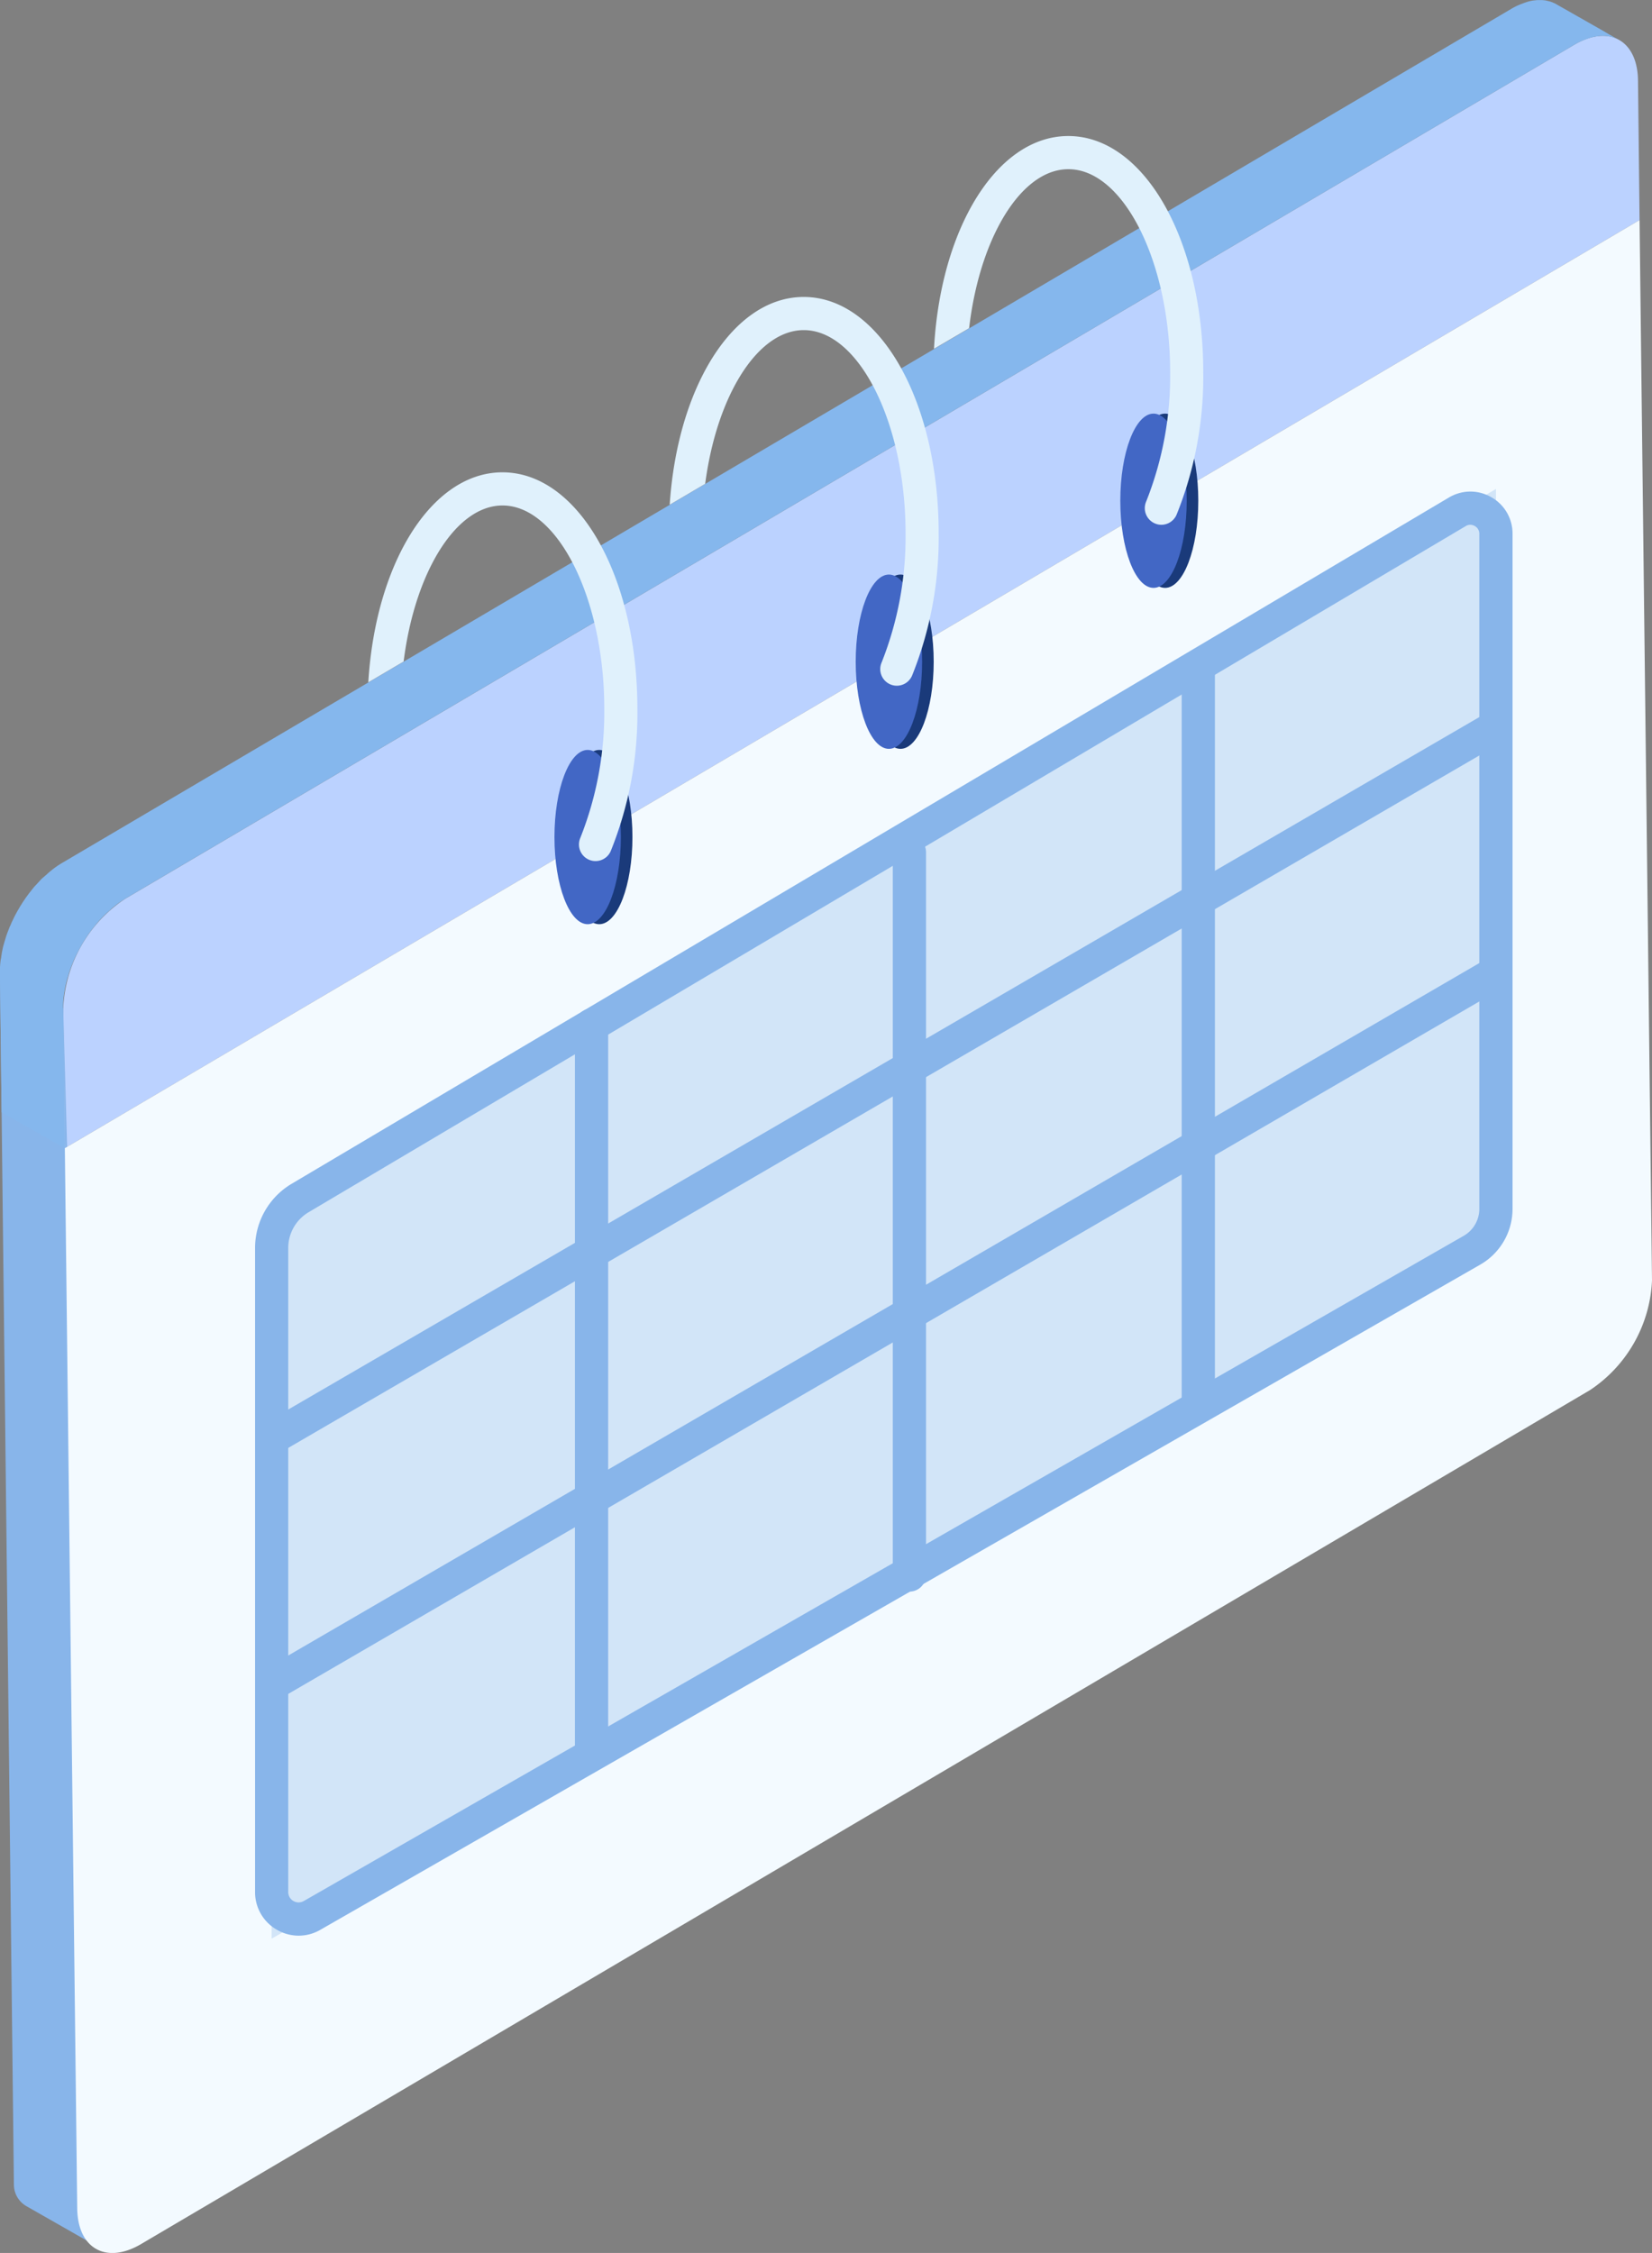 <svg xmlns="http://www.w3.org/2000/svg" xmlns:xlink="http://www.w3.org/1999/xlink" width="149.148" height="203.373" viewBox="0 0 149.148 203.373">
  <rect x="0" y="0" width="149.148" height="203.373" fill="#808080" stroke="none"/>
  <defs>
    <clipPath id="clip-path">
      <path id="SVGID" d="M-967.99,1231.183l13.182-7.768,5.458,6.176,2.288,15.815,8.753.995,4.874-13.328-6.079-16.81-3-5.769-10.716-2.586-11.836,7.261Z" transform="translate(967.99 -1207.908)" fill="none"/>
    </clipPath>
    <clipPath id="clip-path-2">
      <path id="SVGID-2" data-name="SVGID" d="M-956.016,1225.458l8.494-5.005,7.944,1.171v16.895l4.078,10.956,9.947-5.869-.4-14.621-2.872-11.14-4.986-9.233-3.919-6.682-15.676,2.487-5.57,5.47Z" transform="translate(958.974 -1201.928)" fill="none"/>
    </clipPath>
    <clipPath id="clip-path-3">
      <path id="SVGID-3" data-name="SVGID" d="M-949.9,1220.188l8.475-4.973,8.533-.4.6,14.721,1.811,5.968,6.445,4.114,3.68-14.488-3.68-18.769-2.487-7.062-18.6-1.89-2.288,4.159-1.492,7.677Z" transform="translate(949.905 -1197.411)" fill="none"/>
    </clipPath>
  </defs>
  <g id="picto_programme" data-name="picto programme" transform="translate(970.444 -1194.199)">
    <g id="Calque_2" data-name="Calque 2" transform="translate(-970.444 1194.199)">
      <g id="Groupe_14219" data-name="Groupe 14219">
        <g id="Groupe_14210" data-name="Groupe 14210" transform="translate(5.707 3.237)">
          <path id="Tracé_47021" data-name="Tracé 47021" d="M-839.222,1196.085c3.141-1.847,5.707-.407,5.755,3.213l.141,12.611L-975.5,1295.693l-.141-12.611a12.511,12.511,0,0,1,5.584-9.9Z" transform="translate(975.644 -1195.28)" fill="#bbd2ff"/>
        </g>
        <g id="Groupe_14211" data-name="Groupe 14211" transform="translate(0.001 87.793)">
          <path id="Tracé_47022" data-name="Tracé 47022" d="M-968.682,1338.576l-6.479-3.695a2.245,2.245,0,0,1-1.135-1.928l-1.255-109.432,5.707,3.246Z" transform="translate(977.55 -1223.521)" fill="#88b5ea"/>
        </g>
        <g id="Groupe_14212" data-name="Groupe 14212" transform="translate(5.708 19.866)">
          <path id="Tracé_47023" data-name="Tracé 47023" d="M-975.644,1272.007l.141,12.611,142.176-83.784,1.123,95.713a12.532,12.532,0,0,1-5.59,9.9l-130.834,77.1c-3.132,1.838-5.707.4-5.752-3.213Z" transform="translate(975.644 -1200.834)" fill="#f3faff"/>
        </g>
        <path id="Tracé_47024" data-name="Tracé 47024" d="M-834.164,1197.672a4.306,4.306,0,0,1,.931-.21.154.154,0,0,1,.069-.012,3.563,3.563,0,0,1,.919.042c.018,0,.036.012.057.012a2.927,2.927,0,0,1,.817.3l-.033-.012-.9-.506c-.069-.039-.135-.087-.21-.126-.383-.224-.758-.437-1.144-.656l-3.443-1.958a3.182,3.182,0,0,0-.29-.132,1.706,1.706,0,0,0-.3-.1,1.469,1.469,0,0,0-.219-.048l-.03-.012c-.027,0-.051-.015-.069-.015-.117-.015-.233-.027-.344-.033h-.377a.872.872,0,0,0-.132.012c-.021,0-.042.006-.075.006-.066.009-.144.015-.221.024a3.89,3.89,0,0,0-.5.117c-.072.021-.141.048-.207.069s-.141.051-.213.081-.159.057-.24.09a5.853,5.853,0,0,0-.8.4l-130.84,77.1a7.663,7.663,0,0,0-1.054.749c-.123.093-.231.2-.341.3-.159.138-.329.275-.5.437-.066.075-.132.156-.207.23-.051.063-.126.132-.183.2s-.138.144-.216.23c-.15.186-.305.381-.455.572-.057.069-.108.153-.165.219a.205.205,0,0,1-.057.078c-.054.078-.111.15-.153.224-.114.159-.225.326-.326.494a4.89,4.89,0,0,0-.287.485c-.012.012-.03.027-.033.042l-.018.036c-.078.138-.15.269-.219.4-.087.164-.165.329-.243.494a3.533,3.533,0,0,0-.195.449l-.015.021-.021.027c-.069.168-.132.345-.2.509-.069.186-.135.365-.186.545a2.719,2.719,0,0,0-.081.284.352.352,0,0,0-.036.1c-.018.069-.039.132-.06.209-.063.207-.108.428-.153.65-.027.126-.036.257-.066.389-.009.074-.015.138-.027.212a1.642,1.642,0,0,0-.039.188,7.853,7.853,0,0,0-.063,1.117l.153,12.614,5.695,3.243-.141-12.611a7.629,7.629,0,0,1,.084-1.3,1.544,1.544,0,0,1,.036-.221,9.922,9.922,0,0,1,.275-1.243c.015-.036.03-.084.042-.117a10.436,10.436,0,0,1,.482-1.356v-.018a12.3,12.3,0,0,1,.656-1.305.48.48,0,0,1,.045-.087,13.611,13.611,0,0,1,.767-1.207.735.735,0,0,0,.1-.132c.254-.341.521-.668.79-.973.078-.078.156-.165.228-.24a7.653,7.653,0,0,1,.665-.626c.123-.111.234-.23.362-.329a9.206,9.206,0,0,1,1.057-.751l130.837-77.093a6.166,6.166,0,0,1,1.042-.494Z" transform="translate(977.55 -1194.199)" fill="#85b7ed"/>
        <path id="Tracé_47025" data-name="Tracé 47025" d="M-969.359,1283.107v56.7l110.534-63.38v-67.486l-110.534,65.535Z" transform="translate(993.885 -1164.805)" fill="#88b5ea" opacity="0.31"/>
        <path id="Tracé_47026" data-name="Tracé 47026" d="M-965.925,1339.379a3.914,3.914,0,0,1-1.973-.539,3.89,3.89,0,0,1-1.961-3.4v-58.152a6.744,6.744,0,0,1,3.291-5.776l104.492-61.954a3.768,3.768,0,0,1,3.823-.033,3.764,3.764,0,0,1,1.922,3.305v60.948a5.8,5.8,0,0,1-2.907,5.021l-104.731,60.053A3.916,3.916,0,0,1-965.925,1339.379Zm105.782-127.361a.782.782,0,0,0-.407.114l-104.492,61.951a3.754,3.754,0,0,0-1.823,3.2v58.152a.931.931,0,0,0,.467.815.938.938,0,0,0,.94,0l104.728-60.053a2.807,2.807,0,0,0,1.4-2.426V1212.83a.794.794,0,0,0-.41-.7A.848.848,0,0,0-860.143,1212.018Z" transform="translate(992.888 -1164.646)" fill="#88b5ea"/>
        <rect id="Rectangle_10269" data-name="Rectangle 10269" width="127.854" height="2.996" transform="translate(23.772 128.546) rotate(-30.168)" fill="#88b5ea"/>
        <rect id="Rectangle_10270" data-name="Rectangle 10270" width="127.852" height="2.996" transform="translate(23.772 150.752) rotate(-30.168)" fill="#88b5ea"/>
        <path id="Tracé_47027" data-name="Tracé 47027" d="M-958.716,1292.85a1.494,1.494,0,0,1-1.5-1.5v-65.248a1.5,1.5,0,0,1,1.5-1.5,1.5,1.5,0,0,1,1.5,1.5v65.248A1.5,1.5,0,0,1-958.716,1292.85Z" transform="translate(1012.123 -1133.56)" fill="#88b5ea"/>
        <path id="Tracé_47028" data-name="Tracé 47028" d="M-949.131,1287.635a1.5,1.5,0,0,1-1.5-1.5V1220.89a1.494,1.494,0,0,1,1.5-1.5,1.5,1.5,0,0,1,1.5,1.5v65.248A1.5,1.5,0,0,1-949.131,1287.635Z" transform="translate(1031.236 -1143.959)" fill="#88b5ea"/>
        <path id="Tracé_47029" data-name="Tracé 47029" d="M-940.42,1282.293a1.5,1.5,0,0,1-1.5-1.5v-65.248a1.494,1.494,0,0,1,1.5-1.5,1.5,1.5,0,0,1,1.5,1.5V1280.8A1.5,1.5,0,0,1-940.42,1282.293Z" transform="translate(1048.607 -1154.612)" fill="#88b5ea"/>
        <ellipse id="Ellipse_22" data-name="Ellipse 22" cx="2.998" cy="7.866" rx="2.998" ry="7.866" transform="translate(102.19 37.337)" fill="#1a3a7a"/>
        <ellipse id="Ellipse_23" data-name="Ellipse 23" cx="2.998" cy="7.866" rx="2.998" ry="7.866" transform="translate(101.145 37.337)" fill="#4267c5"/>
        <ellipse id="Ellipse_24" data-name="Ellipse 24" cx="2.998" cy="7.866" rx="2.998" ry="7.866" transform="translate(78.301 51.866)" fill="#1a3a7a"/>
        <ellipse id="Ellipse_25" data-name="Ellipse 25" cx="2.998" cy="7.866" rx="2.998" ry="7.866" transform="translate(77.256 51.866)" fill="#4267c5"/>
        <ellipse id="Ellipse_26" data-name="Ellipse 26" cx="2.998" cy="7.866" rx="2.998" ry="7.866" transform="translate(51.103 67.696)" fill="#1a3a7a"/>
        <ellipse id="Ellipse_27" data-name="Ellipse 27" cx="2.998" cy="7.866" rx="2.998" ry="7.866" transform="translate(50.058 67.696)" fill="#4267c5"/>
        <g id="Groupe_14214" data-name="Groupe 14214" transform="translate(28.624 41.047)">
          <g id="Groupe_14213" data-name="Groupe 14213" clip-path="url(#clip-path)">
            <path id="Tracé_47030" data-name="Tracé 47030" d="M-945.888,1243.533a1.488,1.488,0,0,1-.584-.12,1.5,1.5,0,0,1-.793-1.961,30.663,30.663,0,0,0,2.168-11.683c0-9.937-4.207-18.336-9.186-18.336s-9.189,8.4-9.189,18.336a1.5,1.5,0,0,1-1.5,1.5,1.494,1.494,0,0,1-1.5-1.5c0-11.961,5.35-21.33,12.183-21.33s12.18,9.369,12.18,21.33a33.191,33.191,0,0,1-2.4,12.851A1.5,1.5,0,0,1-945.888,1243.533Z" transform="translate(971.029 -1206.85)" fill="#e0f1fc"/>
          </g>
        </g>
        <g id="Groupe_14216" data-name="Groupe 14216" transform="translate(55.62 23.143)">
          <g id="Groupe_14215" data-name="Groupe 14215" clip-path="url(#clip-path-2)">
            <path id="Tracé_47031" data-name="Tracé 47031" d="M-936.8,1238.246a1.5,1.5,0,0,1-.584-.12,1.5,1.5,0,0,1-.794-1.961,30.671,30.671,0,0,0,2.168-11.683c0-9.937-4.207-18.336-9.189-18.336s-9.189,8.4-9.189,18.336a1.494,1.494,0,0,1-1.5,1.5,1.5,1.5,0,0,1-1.5-1.5c0-11.961,5.35-21.33,12.183-21.33s12.183,9.369,12.183,21.33a33.272,33.272,0,0,1-2.4,12.851A1.5,1.5,0,0,1-936.8,1238.246Z" transform="translate(962.147 -1199.489)" fill="#e0f1fc"/>
          </g>
        </g>
        <g id="Groupe_14218" data-name="Groupe 14218" transform="translate(82.774 9.616)">
          <g id="Groupe_14217" data-name="Groupe 14217" clip-path="url(#clip-path-3)">
            <path id="Tracé_47032" data-name="Tracé 47032" d="M-928.823,1233.394a1.451,1.451,0,0,1-.587-.123,1.5,1.5,0,0,1-.794-1.961,30.575,30.575,0,0,0,2.171-11.68c0-9.94-4.207-18.336-9.189-18.336s-9.189,8.4-9.189,18.336a1.5,1.5,0,0,1-1.5,1.5,1.5,1.5,0,0,1-1.5-1.5c0-11.961,5.35-21.33,12.183-21.33s12.183,9.368,12.183,21.33a33.2,33.2,0,0,1-2.407,12.851A1.5,1.5,0,0,1-928.823,1233.394Z" transform="translate(950.904 -1195.637)" fill="#e0f1fc"/>
          </g>
        </g>
      </g>
    </g>
  </g>
</svg>

